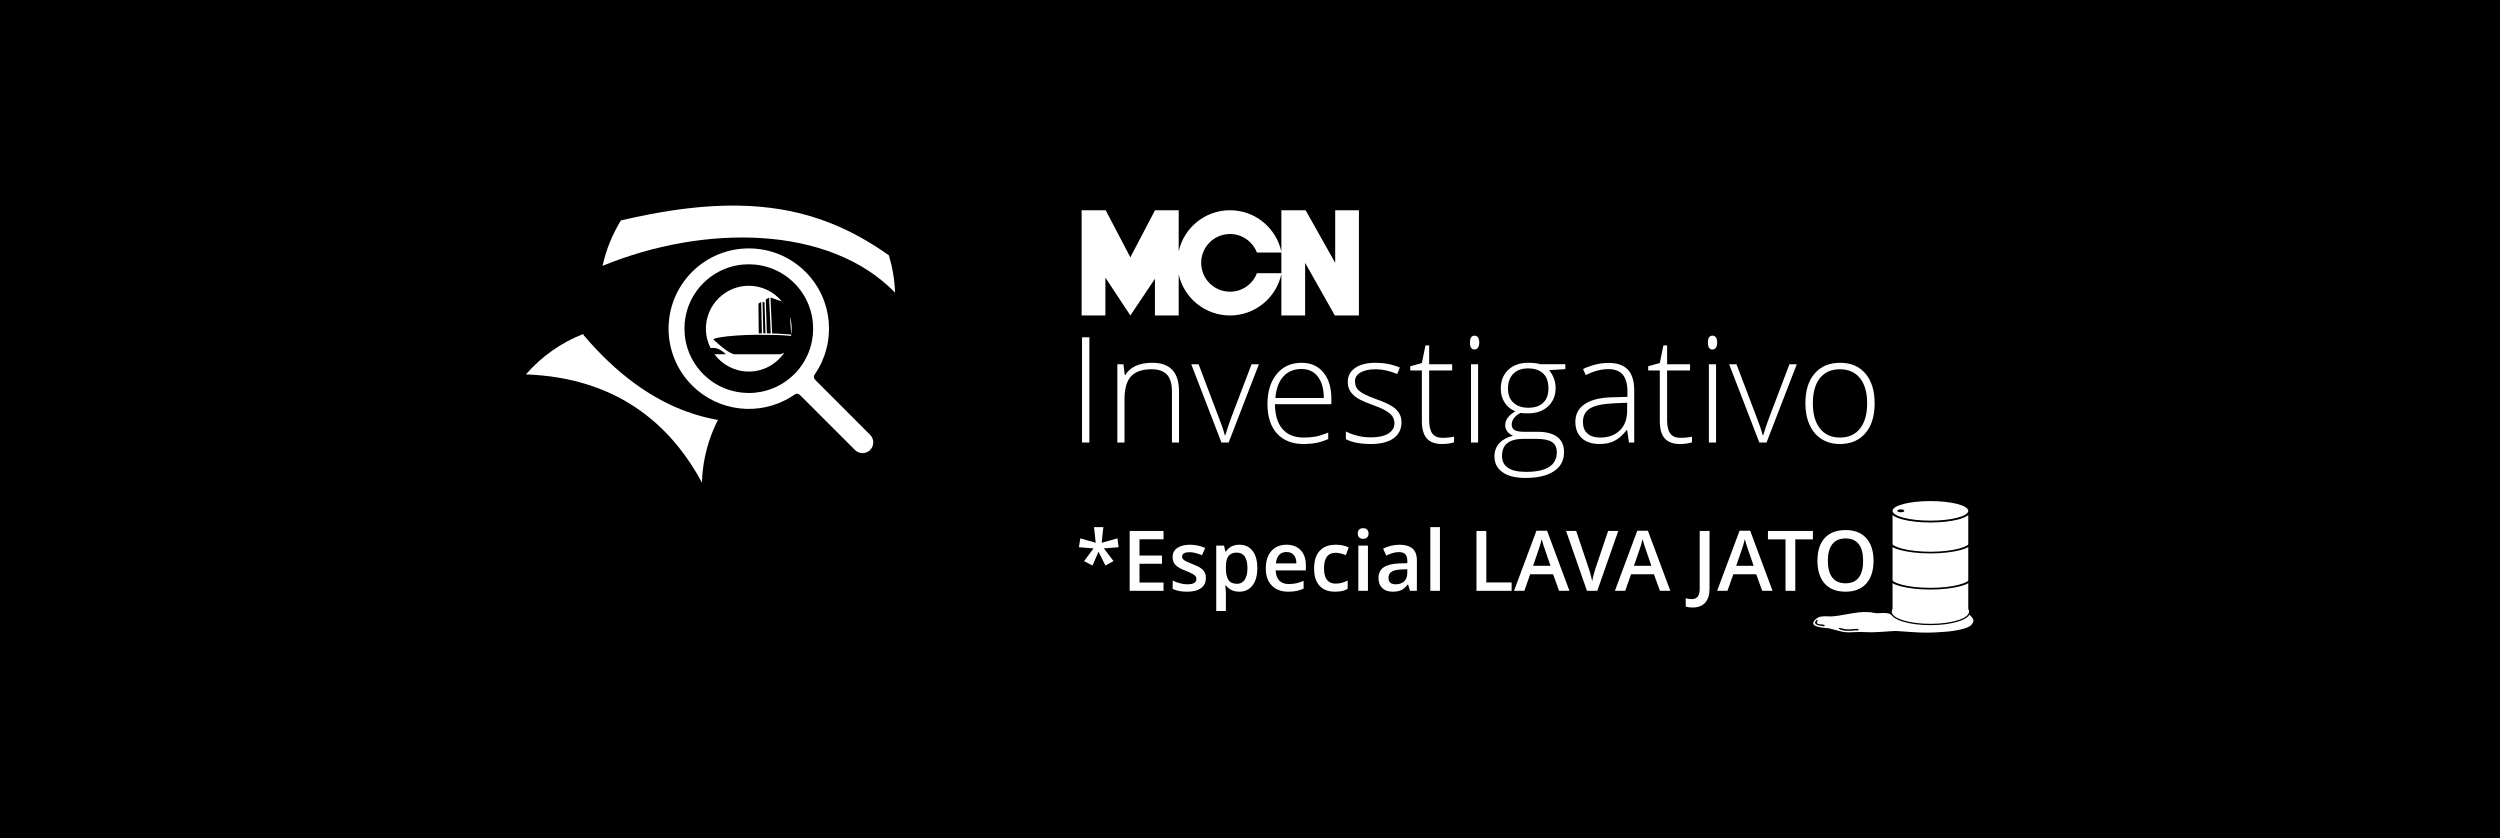 <?xml version="1.0" encoding="UTF-8"?>
<!DOCTYPE svg PUBLIC "-//W3C//DTD SVG 1.1//EN" "http://www.w3.org/Graphics/SVG/1.1/DTD/svg11.dtd">
<!-- Creator: CorelDRAW X7 -->
<svg xmlns="http://www.w3.org/2000/svg" xml:space="preserve" width="850px" height="285px" version="1.1" style="shape-rendering:geometricPrecision; text-rendering:geometricPrecision; image-rendering:optimizeQuality; fill-rule:evenodd; clip-rule:evenodd"
viewBox="0 0 55211 18512"
 xmlns:xlink="http://www.w3.org/1999/xlink">
 <defs>
  <style type="text/css">
   <![CDATA[
    .str0 {stroke:black;stroke-width:58.458}
    .fil5 {fill:none}
    .fil2 {fill:black}
    .fil4 {fill:white}
    .fil6 {fill:black;fill-rule:nonzero}
    .fil1 {fill:#003155;fill-rule:nonzero}
    .fil0 {fill:#D9DADB;fill-rule:nonzero}
    .fil3 {fill:white;fill-rule:nonzero}
   ]]>
  </style>
 </defs>
<symbol id="Fm0-2212-0" viewBox="427103 -2801528 25368 161617">
 <polygon class="fil0" points="437741,-2639911 427367,-2639911 427367,-2801528 437741,-2801528 "/>
 <polygon class="fil1" points="452471,-2717497 427103,-2717497 427103,-2723941 452471,-2723941 "/>
</symbol>
<symbol id="Symbol1" viewBox="427103 -2801528 25368 161617">
 <polygon class="fil0" points="437741,-2639911 427367,-2639911 427367,-2801528 437741,-2801528 "/>
 <polygon class="fil1" points="452471,-2717497 427103,-2717497 427103,-2723941 452471,-2723941 "/>
</symbol>
 <g id="Camada_x0020_1">
  <rect class="fil2" width="55211" height="18512"/>
  <g id="_1225740960">
   <g>
    <polygon class="fil3" points="24367,11641 24330,11987 24678,11889 24704,12085 24378,12111 24592,12392 24412,12489 24261,12184 24127,12489 23941,12392 24150,12111 23827,12085 23858,11889 24198,11987 24161,11641 "/>
    <polygon id="1" class="fil3" points="25696,13048 24948,13048 24948,11726 25696,11726 25696,11910 25165,11910 25165,12269 25662,12269 25662,12450 25165,12450 25165,12865 25696,12865 "/>
    <path id="2" class="fil3" d="M26631 12764c0,97 -35,172 -107,224 -71,53 -173,79 -305,79 -133,0 -240,-21 -321,-61l0 -184c117,55 227,82 328,82 131,0 196,-40 196,-119 0,-25 -7,-46 -21,-63 -15,-17 -39,-34 -72,-52 -33,-19 -79,-39 -138,-62 -115,-44 -193,-89 -234,-134 -41,-44 -61,-102 -61,-173 0,-86 34,-152 104,-200 69,-47 162,-71 281,-71 118,0 229,24 334,72l-69 160c-108,-45 -198,-67 -272,-67 -112,0 -168,32 -168,96 0,31 14,58 44,79 29,22 93,52 191,90 82,32 142,61 180,88 37,26 65,57 83,92 18,34 27,75 27,124z"/>
    <path id="3" class="fil3" d="M27368 13067c-127,0 -225,-46 -295,-137l-13 0c9,84 13,136 13,154l0 409 -213 0 0 -1444 172 0c5,18 15,63 30,133l11 0c66,-101 166,-152 298,-152 125,0 222,45 292,136 69,90 104,217 104,381 0,163 -35,291 -106,382 -71,92 -169,138 -293,138zm-52 -863c-84,0 -146,25 -185,74 -38,49 -58,129 -58,237l0 32c0,122 19,209 58,264 38,55 101,82 189,82 73,0 130,-30 170,-91 39,-60 59,-146 59,-257 0,-112 -20,-197 -59,-254 -39,-58 -97,-87 -174,-87z"/>
    <path id="4" class="fil3" d="M28450 13067c-155,0 -277,-46 -364,-136 -88,-91 -132,-216 -132,-375 0,-164 41,-292 122,-386 82,-93 193,-140 336,-140 131,0 236,40 312,120 77,81 115,191 115,332l0 115 -666 0c3,97 29,171 78,223 50,52 120,78 209,78 59,0 114,-5 165,-16 51,-11 106,-30 164,-56l0 173c-52,25 -104,42 -157,52 -53,11 -114,16 -182,16zm-38 -876c-68,0 -122,21 -163,64 -40,43 -64,106 -72,188l453 0c-1,-83 -21,-145 -59,-188 -39,-43 -92,-64 -159,-64z"/>
    <path id="5" class="fil3" d="M29484 13067c-152,0 -266,-44 -345,-133 -79,-88 -118,-215 -118,-380 0,-169 41,-298 123,-388 83,-91 201,-136 357,-136 105,0 200,20 285,59l-64 171c-90,-35 -164,-52 -223,-52 -173,0 -259,115 -259,344 0,112 21,196 64,253 44,56 107,84 190,84 94,0 184,-23 268,-71l0 186c-38,23 -78,39 -121,48 -44,10 -96,15 -157,15z"/>
    <path id="6" class="fil3" d="M30210 13048l-212 0 0 -999 212 0 0 999zm-225 -1264c0,-38 10,-67 31,-88 21,-21 51,-31 89,-31 37,0 67,10 87,31 21,21 32,50 32,88 0,36 -11,64 -32,85 -20,21 -50,31 -87,31 -38,0 -68,-10 -89,-31 -21,-21 -31,-49 -31,-85z"/>
    <path id="7" class="fil3" d="M31139 13048l-42 -139 -8 0c-48,61 -96,103 -145,125 -49,22 -112,33 -188,33 -98,0 -175,-27 -230,-80 -55,-53 -83,-128 -83,-225 0,-103 39,-181 115,-233 77,-53 193,-81 350,-86l172 -6 0 -53c0,-64 -15,-112 -44,-144 -30,-31 -76,-47 -139,-47 -51,0 -100,7 -147,22 -48,16 -93,34 -136,54l-69 -152c54,-28 114,-50 178,-65 65,-15 126,-22 183,-22 127,0 223,28 288,83 64,56 97,143 97,262l0 673 -152 0zm-316 -144c77,0 139,-22 186,-65 46,-43 70,-104 70,-181l0 -87 -129 5c-100,4 -173,21 -218,51 -46,29 -68,75 -68,137 0,44 13,79 39,103 27,25 67,37 120,37z"/>
    <polygon id="8" class="fil3" points="31800,13048 31588,13048 31588,11641 31800,11641 "/>
    <polygon id="9" class="fil3" points="32607,13048 32607,11726 32824,11726 32824,12863 33383,12863 33383,13048 "/>
    <path id="10" class="fil3" d="M34431 13048l-132 -366 -506 0 -129 366 -228 0 495 -1327 235 0 494 1327 -229 0zm-189 -553l-124 -360c-9,-24 -22,-62 -38,-114 -16,-52 -26,-90 -33,-114 -16,74 -40,155 -71,243l-119 345 385 0z"/>
    <path id="11" class="fil3" d="M35514 11726l224 0 -463 1322 -228 0 -461 -1322 223 0 276 822c14,40 29,90 45,152 17,62 27,108 32,138 8,-46 20,-99 36,-160 17,-60 30,-104 40,-133l276 -819z"/>
    <path id="12" class="fil3" d="M36658 13048l-132 -366 -505 0 -129 366 -228 0 494 -1327 235 0 495 1327 -230 0zm-189 -553l-123 -360c-10,-24 -22,-62 -38,-114 -16,-52 -27,-90 -33,-114 -16,74 -40,155 -71,243l-120 345 385 0z"/>
    <path id="13" class="fil3" d="M37377 13417c-60,0 -109,-8 -149,-23l0 -181c51,12 95,19 132,19 118,0 177,-75 177,-225l0 -1281 217 0 0 1274c0,135 -32,238 -96,310 -64,71 -158,107 -281,107z"/>
    <path id="14" class="fil3" d="M38917 13048l-132 -366 -505 0 -130 366 -228 0 495 -1327 235 0 494 1327 -229 0zm-189 -553l-124 -360c-9,-24 -22,-62 -38,-114 -16,-52 -26,-90 -33,-114 -16,74 -40,155 -71,243l-119 345 385 0z"/>
    <polygon id="15" class="fil3" points="39648,13048 39432,13048 39432,11912 39044,11912 39044,11726 40037,11726 40037,11912 39648,11912 "/>
    <path id="16" class="fil3" d="M41376 12386c0,215 -54,382 -161,502 -108,119 -260,179 -457,179 -200,0 -353,-59 -460,-178 -107,-118 -161,-287 -161,-505 0,-218 54,-386 162,-503 107,-117 261,-175 460,-175 197,0 349,59 456,178 107,119 161,286 161,502zm-1009 -1c0,163 33,287 99,370 65,85 163,127 292,127 128,0 225,-42 290,-125 65,-83 98,-207 98,-372 0,-161 -32,-284 -97,-368 -65,-84 -161,-126 -290,-126 -129,0 -227,42 -293,126 -66,84 -99,207 -99,368z"/>
    <g>
     <path class="fil4" d="M28298 5558c-113,-523 -578,-915 -1134,-915 -553,0 -1016,387 -1133,905l0 -901 4 -4 -529 0 0 4 -543 1036 -544 -1040 -532 0 0 2324 525 0 0 -836 551 836 0 0 543 -810 0 810 525 0 0 -905c117,518 580,905 1133,905 556,0 1021,-392 1134,-914l0 914 525 0 0 -1162 656 1162 532 0 0 -2324 -524 0 0 1162 -653 -1162 -536 0 0 915zm0 476l-540 0c-92,239 -323,408 -594,408 -352,0 -637,-285 -637,-637 0,-352 285,-637 637,-637 271,0 502,170 594,409l540 0 0 457z"/>
     <polygon class="fil3" points="23896,9773 23896,7449 24058,7449 24058,9773 "/>
     <path id="1" class="fil3" d="M25882 9773l0 -1120c0,-174 -37,-300 -110,-380 -73,-78 -186,-118 -340,-118 -207,0 -358,52 -454,157 -96,104 -144,273 -144,507l0 954 -158 0 0 -1729 134 0 30 238 10 0c112,-180 312,-270 600,-270 391,0 588,210 588,631l0 1130 -156 0z"/>
     <path id="2" class="fil3" d="M26975 9773l-667 -1729 162 0 446 1176c60,151 105,282 134,394l10 0c43,-144 88,-276 133,-397l447 -1173 162 0 -668 1729 -159 0z"/>
     <path id="3" class="fil3" d="M28790 9806c-252,0 -447,-78 -588,-232 -141,-155 -211,-372 -211,-651 0,-276 68,-497 204,-662 136,-166 318,-249 549,-249 203,0 364,70 481,212 118,141 177,333 177,576l0 127 -1246 0c3,239 58,421 167,547 109,126 264,189 467,189 98,0 185,-7 260,-21 75,-14 169,-43 283,-89l0 143c-97,43 -187,71 -270,86 -82,16 -173,24 -273,24zm-46 -1657c-167,0 -300,54 -401,165 -101,110 -160,269 -177,476l1069 0c0,-201 -44,-358 -131,-472 -86,-113 -207,-169 -360,-169z"/>
     <path id="4" class="fil3" d="M30951 9324c0,155 -60,274 -177,357 -118,83 -285,125 -501,125 -231,0 -415,-36 -550,-107l0 -170c174,87 357,130 550,130 171,0 300,-28 389,-85 88,-56 133,-132 133,-226 0,-87 -35,-160 -106,-220 -71,-59 -187,-117 -348,-175 -172,-62 -294,-116 -364,-161 -70,-45 -123,-96 -158,-153 -36,-56 -54,-126 -54,-207 0,-130 55,-232 164,-307 108,-76 260,-113 455,-113 187,0 364,35 531,105l-58 143c-170,-70 -328,-105 -473,-105 -141,0 -253,23 -335,70 -83,47 -125,111 -125,194 0,90 32,162 97,216 64,55 189,115 376,182 156,56 269,106 340,152 71,45 125,96 160,153 36,57 54,124 54,202z"/>
     <path id="5" class="fil3" d="M31851 9669c100,0 187,-9 261,-25l0 124c-76,25 -164,38 -264,38 -152,0 -265,-41 -337,-123 -73,-81 -110,-210 -110,-385l0 -1117 -256 0 0 -92 256 -72 80 -389 81 0 0 416 508 0 0 137 -508 0 0 1097c0,133 23,232 70,296 47,63 120,95 219,95z"/>
     <path id="6" class="fil3" d="M32643 9773l-157 0 0 -1729 157 0 0 1729zm-180 -2208c0,-102 34,-152 101,-152 32,0 58,13 77,39 18,27 28,64 28,113 0,47 -10,85 -28,113 -19,27 -45,41 -77,41 -67,0 -101,-52 -101,-154z"/>
     <path id="7" class="fil3" d="M34570 8044l0 108 -358 23c95,119 143,250 143,394 0,166 -55,301 -166,404 -111,104 -259,156 -446,156 -78,0 -133,-4 -165,-10 -63,33 -111,71 -143,116 -33,44 -50,92 -50,142 0,55 22,95 63,121 42,25 112,38 211,38l302 0c187,0 331,38 431,113 99,76 149,188 149,336 0,182 -73,322 -222,421 -147,99 -358,149 -631,149 -218,0 -386,-42 -505,-126 -119,-83 -179,-200 -179,-349 0,-119 37,-217 110,-295 74,-79 174,-132 300,-161 -52,-22 -94,-54 -125,-94 -31,-41 -47,-88 -47,-141 0,-116 74,-217 222,-305 -101,-41 -180,-106 -236,-195 -56,-88 -84,-190 -84,-305 0,-172 55,-311 164,-415 110,-105 258,-157 445,-157 113,0 201,11 264,32l553 0zm-1399 2021c0,237 176,356 529,356 454,0 681,-144 681,-433 0,-105 -36,-179 -107,-226 -71,-47 -186,-70 -345,-70l-282 0c-317,0 -476,124 -476,373zm132 -1481c0,133 40,237 122,310 80,74 189,111 325,111 144,0 254,-36 331,-110 77,-73 115,-179 115,-318 0,-147 -39,-258 -118,-331 -79,-74 -189,-110 -332,-110 -137,0 -245,39 -325,118 -79,79 -118,189 -118,330z"/>
     <path id="8" class="fil3" d="M35975 9773l-40 -273 -13 0c-87,112 -176,190 -268,236 -92,46 -200,70 -325,70 -170,0 -302,-44 -396,-130 -95,-88 -142,-208 -142,-362 0,-169 71,-299 211,-393 141,-93 344,-142 610,-147l329 -10 0 -115c0,-164 -33,-288 -100,-372 -67,-83 -175,-125 -323,-125 -160,0 -326,44 -498,133l-59 -136c190,-89 378,-134 563,-134 190,0 332,49 426,148 93,98 141,252 141,461l0 1149 -116 0zm-637 -110c184,0 330,-53 437,-159 106,-105 160,-252 160,-439l0 -171 -302 13c-243,12 -417,50 -520,114 -103,64 -155,164 -155,300 0,108 33,192 99,252 67,60 161,90 281,90z"/>
     <path id="9" class="fil3" d="M37106 9669c100,0 187,-9 261,-25l0 124c-76,25 -164,38 -264,38 -153,0 -265,-41 -338,-123 -73,-81 -109,-210 -109,-385l0 -1117 -256 0 0 -92 256 -72 79 -389 82 0 0 416 507 0 0 137 -507 0 0 1097c0,133 23,232 70,296 46,63 120,95 219,95z"/>
     <path id="10" class="fil3" d="M37898 9773l-158 0 0 -1729 158 0 0 1729zm-180 -2208c0,-102 34,-152 101,-152 32,0 58,13 77,39 18,27 27,64 27,113 0,47 -9,85 -27,113 -19,27 -45,41 -77,41 -67,0 -101,-52 -101,-154z"/>
     <path id="11" class="fil3" d="M38854 9773l-667 -1729 162 0 447 1176c59,151 104,282 133,394l10 0c44,-144 88,-276 134,-397l446 -1173 162 0 -668 1729 -159 0z"/>
     <path id="12" class="fil3" d="M41400 8907c0,282 -68,503 -205,661 -137,159 -325,238 -566,238 -151,0 -285,-37 -401,-110 -115,-73 -204,-178 -265,-315 -62,-137 -92,-295 -92,-474 0,-282 68,-502 205,-659 137,-158 324,-236 563,-236 237,0 424,80 559,239 135,160 202,378 202,656zm-1364 0c0,238 52,423 157,556 104,133 251,200 442,200 191,0 339,-67 443,-200 104,-133 157,-318 157,-556 0,-238 -53,-423 -158,-555 -106,-131 -254,-197 -445,-197 -190,0 -337,66 -441,196 -103,131 -155,317 -155,556z"/>
    </g>
    <path class="fil4" d="M15659 9747c-94,291 -148,597 -157,911 -729,-1351 -1939,-2317 -3888,-2390 340,-390 775,-702 1276,-896 -3,6 -7,13 -10,19 373,442 753,797 1138,1078 604,442 1221,698 1837,805 -78,152 -143,310 -196,473z"/>
    <path class="fil4" d="M19767 6463c-10,-283 -57,-560 -137,-825 -845,-599 -1732,-969 -2811,-1069 -876,-82 -1886,11 -3107,300 -186,302 -325,639 -405,1002 2251,-923 5008,-905 6460,592z"/>
    <path class="fil4" d="M16537 6311l0 0zm0 0c293,0 557,135 731,347l-30 -11 -222 -77 5 123 11 237 18 380 2 55 87 2 90 4 245 17 -28 -391 0 -6c25,85 38,175 38,267l0 0c0,55 -5,108 -14,161 -124,-14 -258,-19 -305,-20l-228 -3 -148 -2 -48 -1c-80,0 -163,2 -246,5 -76,3 -153,7 -229,12 -72,5 -143,11 -213,19l-171 24c-53,10 -113,21 -127,45l25 23 1 1c112,101 291,263 427,302l299 0 317 0 410 0 85 -34 1 -1c-171,251 -458,417 -783,417l0 0c-310,0 -586,-151 -759,-382l252 0c-116,-115 -225,-156 -337,-136 -66,-129 -104,-275 -104,-430l0 0c0,-521 427,-947 948,-947zm465 624l-17 -362 -73 41 11 343 13 405 50 1 35 1 -1 -28 -18 -401zm-110 33l-9 -292 -42 -11 7 322 9 375 48 0 -13 -394zm-74 34l-8 -332 -60 34 3 338 3 286 0 34 18 0 51 0 -7 -360z"/>
    <path class="fil4" d="M17542 8263l0 0zm0 0l0 0 1 -1c554,-555 553,-1454 -1,-2009 -555,-555 -1455,-555 -2010,0 -555,555 -555,1455 0,2010 554,555 1453,555 2008,1l2 -1zm1674 1340c93,92 93,243 0,335l0 0c-92,92 -242,92 -334,0 -252,-251 -503,-502 -754,-753 -56,-56 -112,-112 -167,-168 -84,-84 -168,-167 -252,-251 -50,-50 -88,-99 -163,-51 -26,16 -50,33 -76,50 -696,432 -1601,329 -2182,-249l-4 -5c-692,-692 -692,-1814 0,-2506 692,-692 1814,-692 2506,0 613,614 682,1564 209,2254 -61,84 -1,125 56,182 28,28 56,56 84,84 138,139 276,277 415,415 28,28 56,56 84,84 112,112 223,224 335,336 81,81 162,162 243,243z"/>
   </g>
   <g>
    <path class="fil4" d="M41734 13557c81,44 147,93 227,133l24 -84 1489 -53c31,34 112,104 108,150 -14,163 -262,194 -387,219 -140,28 -255,32 -396,41 -181,12 -356,11 -535,-2 -152,-12 -187,-10 -334,-23 -109,-10 -218,9 -326,13 -116,4 -225,17 -343,11 -133,-7 -217,-9 -351,0 -186,13 -262,-20 -436,-65 -28,-8 -56,-15 -85,-21 -83,-15 -447,-13 -316,-175 114,-133 257,-77 406,-90 284,-24 618,-139 903,-77 117,25 240,-20 352,23zm-687 346c-25,-27 -98,-11 -132,-8 -80,7 -161,9 -237,-17 -11,-3 -71,-25 -67,3 4,21 98,44 121,47 56,6 134,4 191,1 18,-2 22,-7 47,-7 19,0 48,2 66,0 11,-3 13,-9 11,-19zm-916 -173c46,-99 -83,-1 -35,47 39,37 77,37 128,46 16,3 67,18 73,-6 11,-43 -178,-9 -171,-71l5 -16z"/>
    <g>
     <path class="fil5 str0" d="M42632 13244c-471,0 -853,119 -853,266 0,148 382,267 853,267 471,0 853,-119 853,-267 0,-147 -382,-266 -853,-266z"/>
     <path id="1" class="fil4" d="M42632 13244c-471,0 -853,119 -853,266 0,148 382,267 853,267 471,0 853,-119 853,-267 0,-147 -382,-266 -853,-266z"/>
    </g>
    <path class="fil4" d="M43468 11376l0 2134 -1672 0 0 -2134c53,40 130,72 225,97 158,41 374,66 611,66 237,0 453,-25 611,-66 95,-25 172,-57 225,-97z"/>
    <path class="fil6" d="M41768 11980c0,48 89,97 233,135 161,43 384,70 631,70 247,0 470,-27 631,-70 144,-38 233,-87 233,-135l101 -43c0,87 -116,161 -302,211 -171,46 -405,74 -663,74 -258,0 -492,-28 -663,-74 -186,-50 -302,-124 -302,-211l101 43z"/>
    <path class="fil6" d="M41768 12777c0,49 89,97 233,136 161,43 384,69 631,69 247,0 470,-26 631,-69 144,-39 233,-87 233,-136l101 -42c0,87 -116,161 -302,211 -171,46 -405,74 -663,74 -258,0 -492,-28 -663,-74 -186,-50 -302,-124 -302,-211l101 42z"/>
    <ellipse class="fil4" cx="42632" cy="11282" rx="836" ry="216"/>
    <ellipse class="fil2" cx="41978" cy="11281" rx="77" ry="32"/>
   </g>
  </g>
 </g>
</svg>
